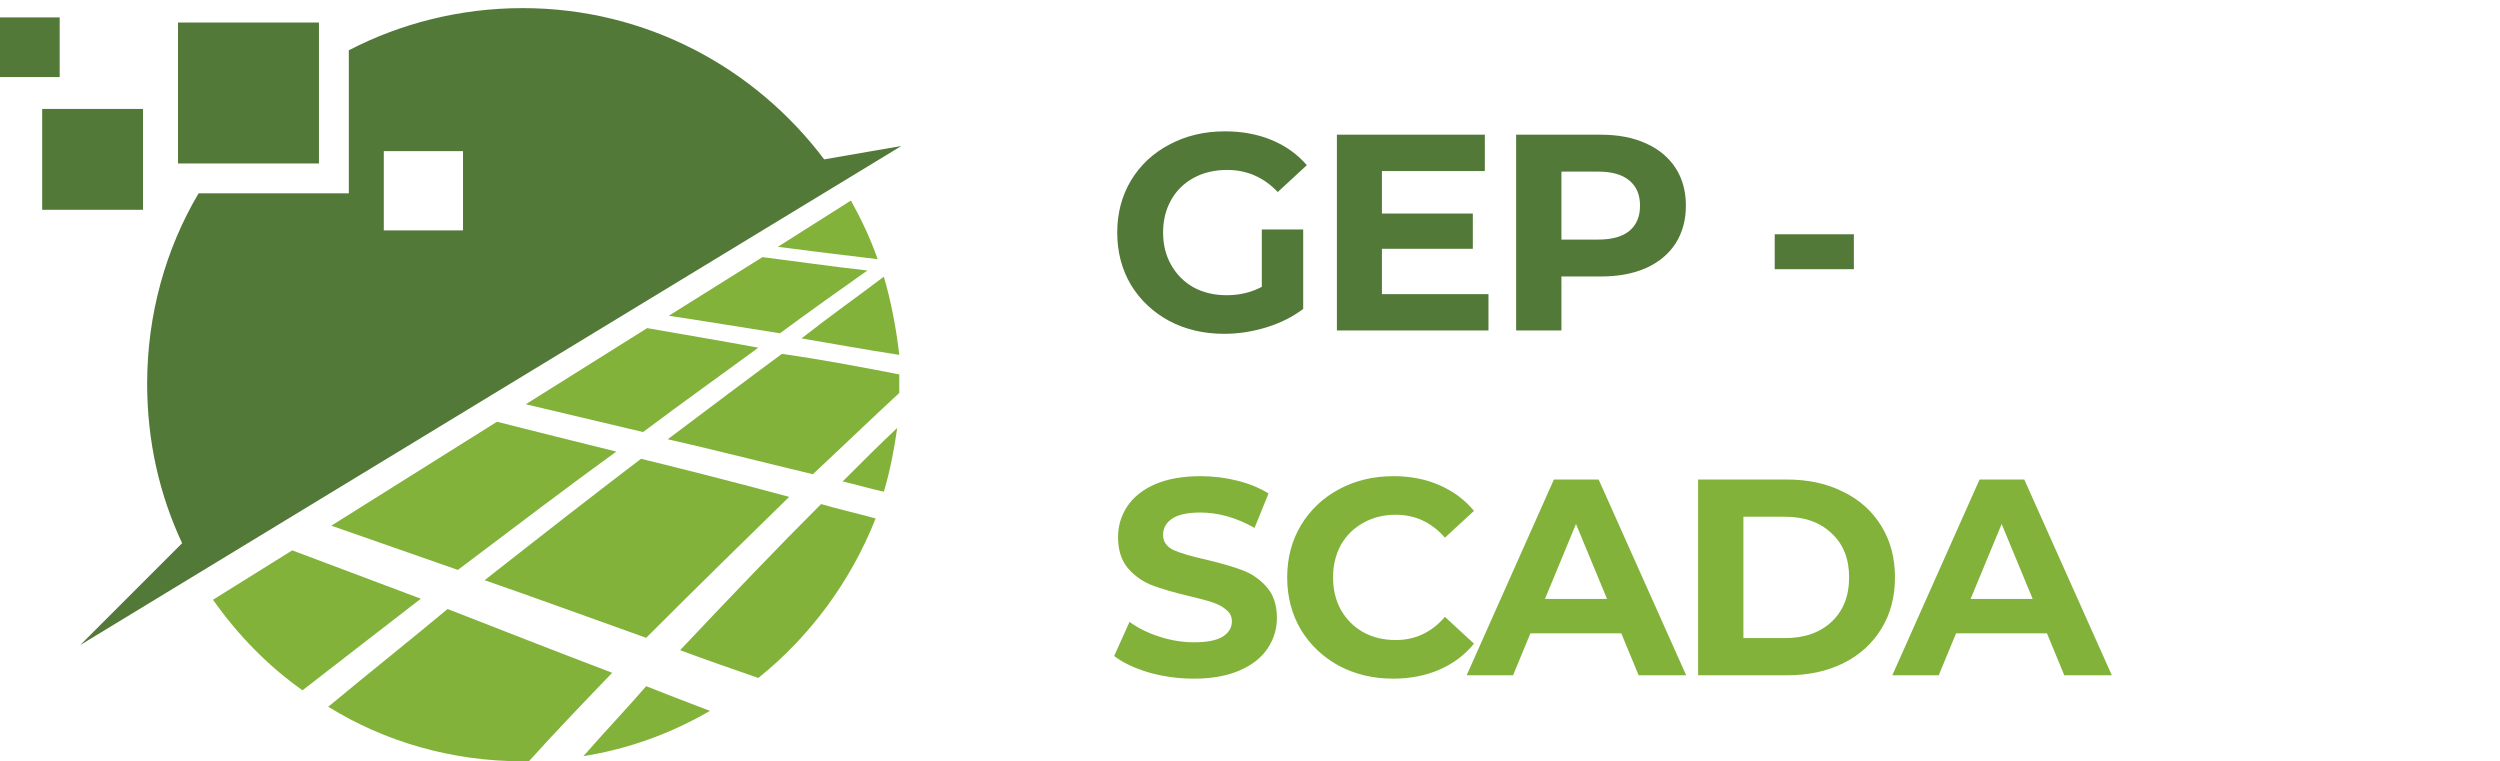 <svg width="174" height="53" viewBox="0 0 174 53" fill="none" xmlns="http://www.w3.org/2000/svg">
<path d="M87.822 15.973H90.703V21.501C89.963 22.059 89.107 22.487 88.134 22.786C87.16 23.084 86.181 23.234 85.195 23.234C83.78 23.234 82.508 22.935 81.379 22.338C80.251 21.728 79.362 20.891 78.713 19.827C78.077 18.75 77.759 17.537 77.759 16.187C77.759 14.838 78.077 13.631 78.713 12.567C79.362 11.49 80.257 10.653 81.399 10.056C82.541 9.446 83.826 9.141 85.253 9.141C86.447 9.141 87.53 9.342 88.504 9.745C89.477 10.147 90.294 10.731 90.956 11.496L88.932 13.365C87.959 12.34 86.784 11.827 85.409 11.827C84.539 11.827 83.767 12.009 83.092 12.372C82.418 12.736 81.892 13.248 81.516 13.91C81.139 14.572 80.951 15.331 80.951 16.187C80.951 17.031 81.139 17.784 81.516 18.445C81.892 19.107 82.411 19.626 83.073 20.003C83.748 20.366 84.513 20.547 85.37 20.547C86.278 20.547 87.096 20.353 87.822 19.963V15.973ZM103.598 20.47V23H93.048V9.375H103.345V11.905H96.182V14.864H102.508V17.316H96.182V20.47H103.598ZM111.421 9.375C112.628 9.375 113.672 9.576 114.555 9.978C115.45 10.38 116.138 10.951 116.618 11.691C117.098 12.431 117.338 13.307 117.338 14.319C117.338 15.318 117.098 16.194 116.618 16.947C116.138 17.686 115.45 18.257 114.555 18.659C113.672 19.049 112.628 19.243 111.421 19.243H108.676V23H105.523V9.375H111.421ZM111.246 16.674C112.193 16.674 112.913 16.473 113.406 16.071C113.899 15.655 114.146 15.071 114.146 14.319C114.146 13.553 113.899 12.969 113.406 12.567C112.913 12.152 112.193 11.944 111.246 11.944H108.676V16.674H111.246ZM123.52 16.304H129.029V18.737H123.52V16.304Z" fill="#527938"/>
<path d="M83.092 47.234C82.015 47.234 80.971 47.091 79.959 46.805C78.959 46.507 78.155 46.124 77.545 45.657L78.616 43.282C79.2 43.711 79.894 44.054 80.698 44.314C81.503 44.573 82.307 44.703 83.112 44.703C84.007 44.703 84.669 44.573 85.097 44.314C85.525 44.041 85.74 43.684 85.74 43.243C85.74 42.919 85.61 42.653 85.35 42.445C85.104 42.225 84.779 42.05 84.377 41.92C83.988 41.79 83.456 41.647 82.781 41.492C81.743 41.245 80.893 40.998 80.231 40.752C79.569 40.505 78.998 40.11 78.518 39.565C78.051 39.02 77.817 38.293 77.817 37.385C77.817 36.593 78.032 35.879 78.46 35.243C78.888 34.595 79.53 34.082 80.387 33.706C81.256 33.329 82.314 33.141 83.56 33.141C84.429 33.141 85.279 33.245 86.109 33.453C86.94 33.66 87.667 33.959 88.289 34.348L87.316 36.742C86.058 36.029 84.799 35.672 83.54 35.672C82.658 35.672 82.002 35.814 81.574 36.1C81.159 36.385 80.951 36.762 80.951 37.229C80.951 37.696 81.191 38.046 81.671 38.28C82.165 38.501 82.911 38.721 83.91 38.942C84.948 39.188 85.798 39.435 86.46 39.681C87.122 39.928 87.686 40.317 88.153 40.849C88.633 41.381 88.873 42.101 88.873 43.01C88.873 43.788 88.653 44.502 88.212 45.151C87.783 45.787 87.135 46.293 86.265 46.669C85.396 47.045 84.338 47.234 83.092 47.234ZM96.965 47.234C95.576 47.234 94.317 46.935 93.189 46.338C92.073 45.728 91.19 44.891 90.541 43.827C89.906 42.75 89.588 41.537 89.588 40.187C89.588 38.838 89.906 37.631 90.541 36.567C91.19 35.49 92.073 34.653 93.189 34.056C94.317 33.446 95.583 33.141 96.984 33.141C98.165 33.141 99.229 33.349 100.176 33.764C101.137 34.179 101.941 34.776 102.59 35.555L100.566 37.423C99.644 36.359 98.502 35.827 97.14 35.827C96.296 35.827 95.544 36.016 94.882 36.392C94.22 36.755 93.701 37.268 93.325 37.929C92.962 38.591 92.78 39.344 92.78 40.187C92.78 41.031 92.962 41.783 93.325 42.445C93.701 43.107 94.22 43.626 94.882 44.002C95.544 44.366 96.296 44.547 97.14 44.547C98.502 44.547 99.644 44.009 100.566 42.932L102.59 44.8C101.941 45.592 101.137 46.196 100.176 46.611C99.216 47.026 98.145 47.234 96.965 47.234ZM112.842 44.08H106.516L105.31 47H102.079L108.151 33.375H111.266L117.358 47H114.049L112.842 44.08ZM111.85 41.686L109.689 36.47L107.529 41.686H111.85ZM118.188 33.375H124.378C125.857 33.375 127.161 33.66 128.29 34.231C129.432 34.789 130.314 35.581 130.937 36.606C131.573 37.631 131.891 38.825 131.891 40.187C131.891 41.55 131.573 42.744 130.937 43.769C130.314 44.794 129.432 45.592 128.29 46.163C127.161 46.721 125.857 47 124.378 47H118.188V33.375ZM124.222 44.411C125.584 44.411 126.668 44.035 127.472 43.282C128.29 42.517 128.699 41.485 128.699 40.187C128.699 38.89 128.29 37.865 127.472 37.112C126.668 36.346 125.584 35.964 124.222 35.964H121.341V44.411H124.222ZM142.468 44.08H136.142L134.935 47H131.704L137.777 33.375H140.891L146.984 47H143.675L142.468 44.08ZM141.475 41.686L139.315 36.47L137.154 41.686H141.475Z" fill="#82B23A"/>
<path fill-rule="evenodd" clip-rule="evenodd" d="M57.362 11.092C52.564 4.719 44.973 0.565 36.379 0.565C32.011 0.565 27.857 1.639 24.277 3.501V13.456H13.821C11.53 17.323 10.241 21.906 10.241 26.704C10.241 30.714 11.1 34.438 12.675 37.804L5.586 44.894L62.733 10.161L57.362 11.092ZM0 1.21H4.154V5.363H0V1.21ZM12.389 1.568H22.2V11.379H12.389V1.568V1.568ZM2.936 7.583H9.954V14.601H2.936V7.583ZM26.712 10.519H32.226V16.034H26.712V10.519Z" fill="#527938"/>
<path fill-rule="evenodd" clip-rule="evenodd" d="M29.29 41.671L20.338 38.305L14.824 41.743C16.543 44.178 18.619 46.326 21.054 48.045C23.99 45.753 26.712 43.676 29.29 41.671ZM58.651 33.507C59.582 33.722 60.513 34.008 61.516 34.223C61.945 32.791 62.232 31.287 62.447 29.783C61.229 30.929 59.94 32.218 58.651 33.507ZM47.336 45.252C49.055 45.896 50.917 46.541 52.779 47.185C56.359 44.321 59.224 40.454 60.943 36.085C59.654 35.727 58.364 35.441 57.147 35.083C54.139 38.09 50.917 41.456 47.336 45.252ZM44.973 47.758C43.612 49.334 42.108 50.909 40.605 52.628C43.755 52.127 46.692 51.052 49.413 49.477C47.909 48.904 46.405 48.331 44.973 47.758ZM42.61 46.827C40.748 48.761 38.814 50.766 36.809 52.986C36.666 52.986 36.523 52.986 36.379 52.986C31.438 52.986 26.783 51.625 22.845 49.19C25.781 46.756 28.574 44.536 31.152 42.387C34.661 43.748 38.456 45.252 42.61 46.827ZM54.927 34.581C51.919 37.517 48.625 40.74 44.973 44.392C40.963 42.96 37.239 41.599 33.73 40.382C37.74 37.231 41.321 34.438 44.615 31.932C47.837 32.719 51.203 33.579 54.927 34.581ZM62.59 26.059C62.59 26.274 62.59 26.561 62.59 26.776C62.59 26.99 62.59 27.134 62.59 27.349C60.728 29.067 58.723 31.001 56.574 33.006C52.994 32.147 49.628 31.287 46.477 30.571C49.341 28.423 51.991 26.418 54.426 24.627C56.932 24.985 59.654 25.486 62.59 26.059ZM61.516 19.256C59.725 20.617 57.792 21.977 55.786 23.553C57.935 23.911 60.227 24.341 62.59 24.699C62.375 22.837 62.017 20.975 61.516 19.256ZM54.139 17.179C56.359 17.466 58.651 17.752 61.086 18.039C60.584 16.607 59.94 15.246 59.224 13.957L54.139 17.179ZM46.548 21.977L53.065 17.896C55.357 18.182 57.792 18.54 60.37 18.826C58.436 20.187 56.431 21.619 54.283 23.195C51.49 22.765 48.983 22.336 46.548 21.977ZM36.594 28.136L44.758 30.07C47.623 27.921 50.344 25.988 52.779 24.198C50.057 23.696 47.479 23.267 45.044 22.837L36.594 28.136ZM23.059 36.587L34.589 29.354C37.167 29.998 39.96 30.714 42.896 31.43C39.53 33.865 35.95 36.587 31.868 39.666L23.059 36.587Z" fill="#82B23A"/>
</svg>
